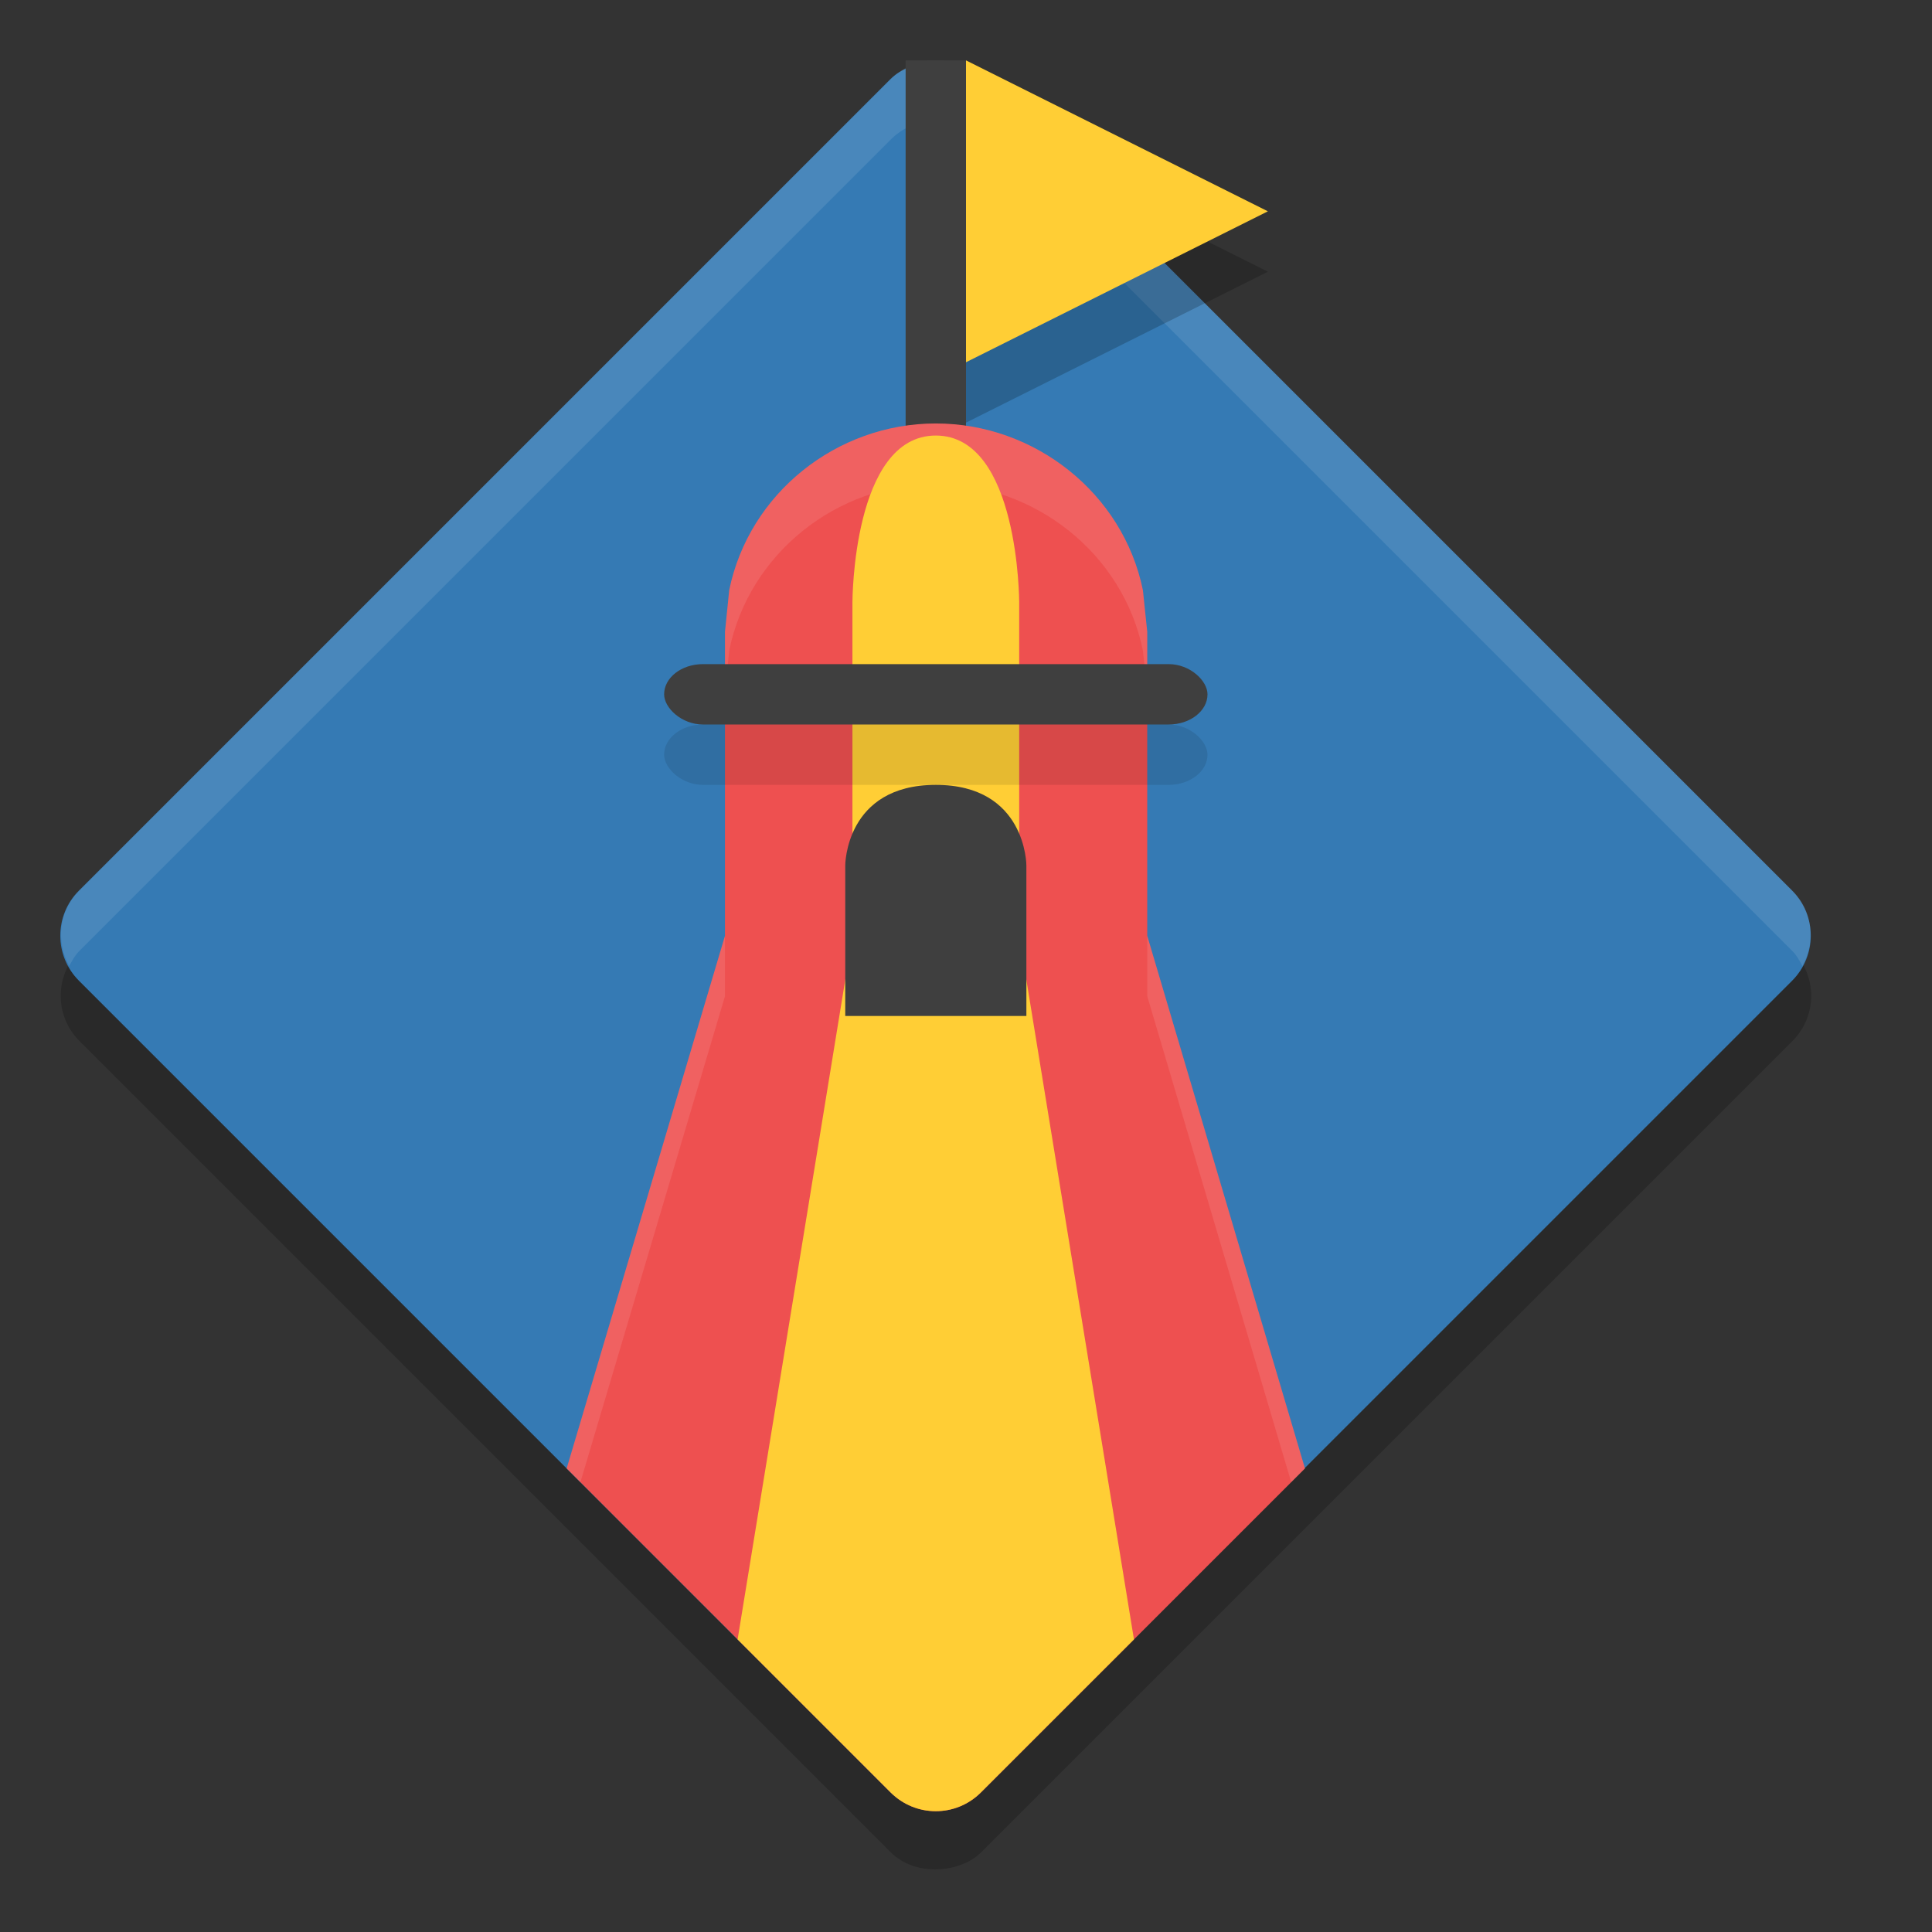 <svg xmlns="http://www.w3.org/2000/svg" width="32" height="32" version="1.1">
 <rect width="100%" height="100%" fill="#333333" stroke="none"/>
 <rect style="opacity:0.2" width="21.123" height="21.123" x="-33.19" y="-9.86" rx="1.056" ry="1.056" transform="matrix(-0.707,-0.707,-0.707,0.707,0,0)"/>
 <rect width="21.123" height="21.123" x="-32.48" y="-10.56" rx="1.056" ry="1.056" transform="matrix(-0.707,-0.707,-0.707,0.707,0,0)" style="fill:#357ab4"/>
 <path style="fill:#ffffff;opacity:0.1" d="M 15.5 1 C 15.23 1 14.961 1.104 14.754 1.311 L 1.311 14.754 C 0.97 15.095 0.926 15.599 1.146 16 C 1.194 15.914 1.238 15.827 1.311 15.754 L 14.754 2.311 C 15.168 1.897 15.832 1.897 16.246 2.311 L 29.689 15.754 C 29.762 15.827 29.806 15.914 29.854 16 C 30.074 15.599 30.03 15.095 29.689 14.754 L 16.246 1.311 C 16.039 1.104 15.77 1 15.5 1 z"/>
 <path style="fill:#3f3f3f" d="M 15,1 V 8 h 1 V 1 Z"/>
 <path style="fill:#ee5050" d="m 15.5,7.014 c -1.64,1.775e-4 -3.094,1.155 -3.422,2.762 l -0.07,0.69 v 5.034 l -2.622,8.822 5.367,5.367 c 0.207,0.207 0.477,0.31 0.747,0.31 0.27,0 0.54,-0.103 0.747,-0.31 L 21.614,24.322 19.002,15.5 V 10.466 L 18.93,9.776 C 18.602,8.169 17.139,7.015 15.5,7.014 Z"/>
 <path style="opacity:0.1;fill:#ffffff" d="M 15.5 7.014 C 13.86 7.014 12.406 8.168 12.078 9.775 L 12.008 10.467 L 12.008 11.467 L 12.078 10.775 C 12.406 9.168 13.86 8.014 15.5 8.014 C 17.139 8.015 18.602 9.169 18.93 10.775 L 19.002 11.467 L 19.002 10.467 L 18.93 9.775 C 18.602 8.169 17.139 7.015 15.5 7.014 z M 12.008 15.5 L 9.385 24.322 L 9.613 24.551 L 12.008 16.5 L 12.008 15.5 z M 19.002 15.5 L 19.002 16.5 L 21.387 24.551 L 21.615 24.322 L 19.002 15.5 z"/>
 <path style="fill:#ffce35" d="m 15.5,7.214 c -1.381,0 -1.381,2.762 -1.381,2.762 v 5.524 l -1.902,11.654 2.535,2.535 c 0.207,0.207 0.477,0.31 0.747,0.31 0.27,0 0.54,-0.103 0.747,-0.31 L 18.782,27.154 16.881,15.5 V 9.976 c 0,0 0,-2.762 -1.381,-2.762 z"/>
 <rect style="fill:#3f3f3f" width="9" height="1" x="11" y="11" rx=".643" ry=".5"/>
 <path style="fill:#3f3f3f" d="M 15.5,13 C 14,13 14,14.333 14,14.333 v 0 0.273 2.222 H 15.5 17 v -2.222 -0.273 0 c 0,0 0,-1.333 -1.5,-1.333 z"/>
 <path d="M 21,4.5 18.5,5.75 16,7 V 4.5 2 l 2.5,1.25 z" style="opacity:0.2"/>
 <path style="fill:#ffce35" d="M 21,3.5 18.5,4.75 16,6 V 3.5 1 L 18.5,2.25 Z"/>
 <rect width="9" height="1" x="11" y="12" rx=".643" ry=".5" style="opacity:0.1"/>
</svg>
